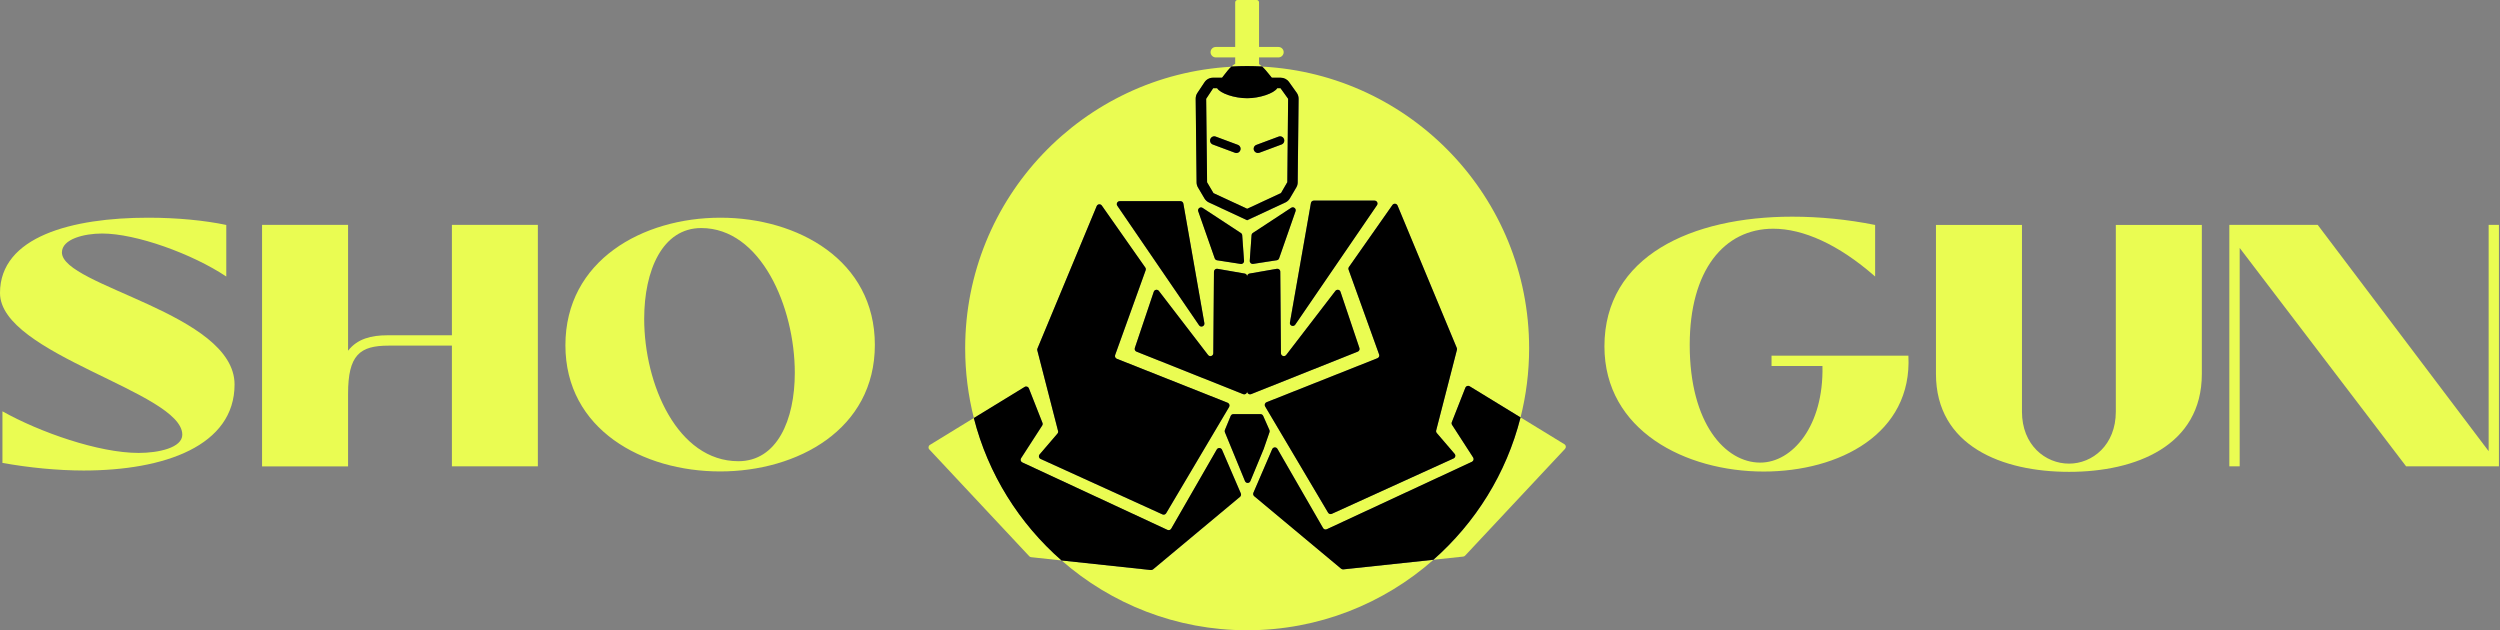 <svg width="238" height="60" viewBox="0 0 238 60" fill="none" xmlns="http://www.w3.org/2000/svg">
<rect x="0" y="0" width="238" height="60" fill="#808080" stroke="none"/>
<path d="M0.232 44.069V39.158C3.799 41.156 9.399 43.119 13.198 43.119C15.097 43.119 17.355 42.627 17.355 41.382C17.35 37.322 6.10352e-05 33.755 6.10352e-05 27.895C6.10352e-05 22.526 6.845 20.725 14.113 20.725C16.863 20.725 19.516 20.986 21.542 21.415V26.325C18.305 24.165 12.966 22.231 9.723 22.231C8.021 22.231 5.895 22.752 5.895 24.032C5.895 27.24 22.33 29.829 22.33 36.604C22.33 42.43 15.682 44.793 7.957 44.793C5.438 44.787 2.786 44.526 0.232 44.069Z" fill="#EAFC52"/>
<path d="M24.948 21.409H33.136V33.39C34.022 32.244 35.36 31.919 36.865 31.919H43.021V21.409H51.204V44.393H43.021V32.904H36.998C34.248 32.904 33.136 33.79 33.136 37.49V44.399H24.948V21.409Z" fill="#EAFC52"/>
<path d="M53.827 32.869C53.827 24.779 61.193 20.725 68.588 20.725C75.92 20.725 83.286 24.75 83.286 32.834C83.286 40.889 75.92 44.88 68.554 44.88C61.188 44.88 53.827 40.895 53.827 32.869ZM75.665 35.492C75.665 29.209 72.428 21.71 66.758 21.71C63.064 21.71 61.327 25.735 61.327 30.35C61.327 36.604 64.5 43.907 70.297 43.907C73.962 43.907 75.665 40.009 75.665 35.492Z" fill="#EAFC52"/>
<path d="M152.742 32.973C152.742 24.391 161.029 20.627 170.618 20.627C173.207 20.627 175.888 20.888 178.512 21.415V26.325C175.008 23.244 171.638 21.774 168.817 21.774C164.104 21.774 160.861 25.764 160.861 32.84C160.861 40.339 164.266 44.04 167.572 44.04C170.647 44.04 173.63 40.536 173.497 34.844H168.65V33.859H181.679C182.067 41.295 175.095 44.891 167.897 44.891C160.467 44.885 152.742 40.994 152.742 32.973Z" fill="#EAFC52"/>
<path d="M184.303 35.59V21.414H192.491V39.192C192.491 42.366 194.715 44.138 196.973 44.138C199.197 44.138 201.426 42.371 201.426 39.192V21.414H209.615V35.59C209.615 42.464 203.297 44.92 196.979 44.92C190.62 44.92 184.303 42.464 184.303 35.59Z" fill="#EAFC52"/>
<path d="M212.232 44.394V21.409H220.646L236.919 42.952V21.409H237.898V44.394H229.061L213.217 23.604V44.394H212.232Z" fill="#EAFC52"/>
<path d="M115.865 8.396H115.489L114.823 9.404L114.91 17.355L115.518 18.386L118.726 19.874L121.946 18.38L122.548 17.343L122.629 9.398L121.905 8.391H121.592C121.28 8.883 119.919 9.346 118.726 9.346C117.515 9.352 116.166 8.894 115.865 8.396ZM119.612 13.794L121.725 13.006C121.928 12.931 122.16 13.035 122.241 13.238C122.316 13.446 122.212 13.672 122.009 13.753L119.896 14.541C119.849 14.558 119.803 14.564 119.757 14.564C119.594 14.564 119.444 14.465 119.386 14.303C119.305 14.101 119.409 13.875 119.612 13.794ZM118.083 14.309C118.025 14.471 117.869 14.57 117.712 14.57C117.666 14.57 117.62 14.564 117.573 14.546L115.46 13.759C115.251 13.684 115.147 13.452 115.228 13.243C115.303 13.035 115.535 12.931 115.743 13.012L117.857 13.799C118.054 13.875 118.158 14.101 118.083 14.309Z" fill="#EAFC52"/>
<path d="M127.679 54.139L119.404 47.237C119.311 47.156 119.276 47.028 119.328 46.912L121.118 42.76C121.21 42.552 121.5 42.534 121.616 42.731L125.953 50.271C126.023 50.398 126.179 50.445 126.312 50.387L140.13 43.965C140.286 43.895 140.338 43.704 140.245 43.559L138.236 40.45C138.19 40.374 138.178 40.282 138.213 40.195L139.504 36.911C139.568 36.749 139.759 36.686 139.909 36.778L144.756 39.743C145.289 37.635 145.573 35.423 145.573 33.147C145.573 18.797 134.315 7.082 120.157 6.341C120.406 6.561 120.626 6.833 120.851 7.123C120.927 7.215 121.002 7.314 121.083 7.407H121.923C122.235 7.407 122.531 7.557 122.716 7.812L123.452 8.843C123.573 9.011 123.637 9.213 123.631 9.416L123.544 17.373C123.544 17.541 123.498 17.709 123.411 17.853L122.797 18.896C122.699 19.064 122.548 19.203 122.369 19.284L118.732 20.975L115.095 19.284C114.916 19.203 114.765 19.064 114.667 18.896L114.053 17.853C113.966 17.709 113.92 17.541 113.92 17.373L113.833 9.41C113.833 9.213 113.885 9.028 113.995 8.86L114.673 7.841C114.852 7.569 115.159 7.407 115.483 7.407H116.346C116.416 7.32 116.479 7.233 116.543 7.152C116.78 6.839 116.995 6.567 117.238 6.353C103.108 7.129 91.885 18.832 91.885 33.159C91.885 35.452 92.175 37.676 92.713 39.801L97.549 36.842C97.699 36.749 97.89 36.819 97.954 36.975L99.245 40.259C99.28 40.34 99.269 40.438 99.222 40.513L97.213 43.623C97.12 43.768 97.178 43.953 97.329 44.029L111.146 50.451C111.279 50.514 111.435 50.462 111.505 50.335L115.842 42.795C115.958 42.598 116.248 42.615 116.34 42.824L118.13 46.976C118.176 47.092 118.147 47.219 118.054 47.3L109.779 54.203C109.721 54.249 109.646 54.273 109.571 54.267L101.064 53.358C105.783 57.487 111.962 60 118.726 60C125.531 60 131.733 57.464 136.464 53.294L127.887 54.209C127.812 54.209 127.737 54.186 127.679 54.139ZM133.047 19.568L138.688 33.13C138.711 33.188 138.717 33.246 138.699 33.304L136.724 40.977C136.701 41.063 136.724 41.156 136.782 41.226L138.479 43.206C138.601 43.345 138.554 43.565 138.381 43.641L126.787 48.916C126.66 48.974 126.503 48.928 126.434 48.806L120.44 38.689C120.353 38.544 120.417 38.353 120.579 38.29L131.13 34.103C131.269 34.045 131.339 33.889 131.293 33.75L128.385 25.671C128.357 25.584 128.368 25.492 128.42 25.416L132.561 19.515C132.688 19.33 132.96 19.365 133.047 19.568ZM124.795 19.33C124.818 19.197 124.934 19.099 125.067 19.099H130.852C131.078 19.099 131.211 19.348 131.084 19.533L123.301 30.906C123.133 31.155 122.745 30.993 122.797 30.698L124.795 19.33ZM119.149 22.393C119.155 22.307 119.201 22.226 119.276 22.179L122.919 19.788C123.139 19.643 123.423 19.863 123.336 20.112L121.772 24.594C121.737 24.692 121.651 24.762 121.552 24.779L119.299 25.127C119.12 25.156 118.964 25.011 118.981 24.831L119.149 22.393ZM118.726 26.314C118.726 26.181 118.825 26.065 118.958 26.042L121.558 25.59C121.726 25.561 121.882 25.689 121.882 25.862L121.946 33.628C121.946 33.894 122.282 34.004 122.444 33.796L127.129 27.698C127.262 27.518 127.546 27.565 127.615 27.779L129.416 33.13C129.463 33.269 129.393 33.425 129.254 33.477L119.108 37.52C118.923 37.595 118.726 37.456 118.726 37.259C118.726 37.456 118.529 37.589 118.344 37.52L108.198 33.477C108.059 33.425 107.99 33.269 108.036 33.13L109.837 27.779C109.907 27.565 110.185 27.518 110.324 27.698L115.008 33.796C115.171 34.004 115.506 33.894 115.506 33.628L115.57 25.862C115.57 25.689 115.726 25.561 115.894 25.59L118.495 26.042C118.628 26.065 118.726 26.181 118.726 26.314ZM114.493 19.788L118.136 22.179C118.211 22.226 118.257 22.307 118.263 22.393L118.437 24.826C118.448 25.005 118.292 25.15 118.118 25.121L115.865 24.774C115.761 24.756 115.68 24.687 115.645 24.588L114.082 20.106C113.989 19.863 114.273 19.643 114.493 19.788ZM106.6 19.156H112.385C112.518 19.156 112.634 19.255 112.657 19.388L114.655 30.761C114.707 31.057 114.319 31.213 114.151 30.97L106.368 19.596C106.241 19.405 106.374 19.156 106.6 19.156ZM111.018 48.864C110.943 48.986 110.793 49.032 110.665 48.974L99.072 43.698C98.904 43.623 98.852 43.403 98.973 43.264L100.67 41.284C100.728 41.214 100.751 41.121 100.728 41.035L98.753 33.362C98.736 33.304 98.742 33.24 98.765 33.188L104.405 19.625C104.492 19.423 104.764 19.394 104.892 19.573L109.032 25.474C109.084 25.55 109.096 25.642 109.067 25.729L106.16 33.807C106.108 33.947 106.177 34.109 106.322 34.161L116.873 38.348C117.035 38.411 117.099 38.602 117.012 38.747L111.018 48.864ZM118.518 45.795L116.607 41.145C116.578 41.075 116.578 41 116.607 40.93L117.157 39.593C117.197 39.488 117.302 39.419 117.417 39.419H119.994C120.104 39.419 120.203 39.483 120.249 39.587L120.846 40.936C120.875 41 120.875 41.075 120.851 41.139L120.33 42.645C120.33 42.65 120.324 42.656 120.324 42.662L119.027 45.795C118.94 46.026 118.616 46.026 118.518 45.795Z" fill="#EAFC52"/>
<path d="M114.151 30.964C114.319 31.213 114.707 31.057 114.655 30.756L112.657 19.382C112.634 19.249 112.518 19.151 112.385 19.151H106.599C106.374 19.151 106.24 19.4 106.368 19.585L114.151 30.964Z" fill="black"/>
<path d="M116.873 38.341L106.321 34.154C106.182 34.097 106.113 33.94 106.159 33.801L109.066 25.723C109.095 25.636 109.084 25.543 109.032 25.468L104.891 19.567C104.764 19.388 104.492 19.417 104.405 19.619L98.764 33.182C98.741 33.24 98.735 33.297 98.753 33.355L100.727 41.028C100.751 41.115 100.727 41.208 100.67 41.277L98.973 43.258C98.851 43.397 98.897 43.617 99.071 43.692L110.665 48.968C110.792 49.026 110.948 48.979 111.018 48.858L117.012 38.741C117.098 38.596 117.029 38.405 116.873 38.341Z" fill="black"/>
<path d="M92.713 39.789L88.526 42.355C88.376 42.447 88.347 42.656 88.469 42.783L97.989 52.958C98.035 53.004 98.099 53.039 98.163 53.044L101.07 53.357C97.039 49.831 94.074 45.128 92.713 39.789Z" fill="#EAFC52"/>
<path d="M109.773 54.197L118.049 47.294C118.141 47.213 118.176 47.086 118.124 46.97L116.335 42.818C116.242 42.609 115.952 42.592 115.836 42.789L111.499 50.329C111.43 50.456 111.273 50.502 111.14 50.444L97.323 44.022C97.166 43.953 97.114 43.762 97.207 43.617L99.216 40.507C99.263 40.432 99.274 40.339 99.24 40.252L97.948 36.969C97.885 36.807 97.694 36.743 97.543 36.836L92.707 39.795C94.068 45.14 97.033 49.837 101.058 53.357L109.565 54.267C109.64 54.267 109.715 54.243 109.773 54.197Z" fill="black"/>
<path d="M123.307 30.906L131.09 19.533C131.217 19.348 131.084 19.099 130.858 19.099H125.073C124.94 19.099 124.824 19.197 124.801 19.33L122.803 30.704C122.745 30.999 123.133 31.155 123.307 30.906Z" fill="black"/>
<path d="M128.385 25.671L131.293 33.75C131.345 33.889 131.275 34.045 131.13 34.103L120.579 38.29C120.417 38.353 120.353 38.544 120.44 38.689L126.434 48.806C126.509 48.928 126.66 48.974 126.787 48.916L138.381 43.641C138.549 43.565 138.601 43.345 138.479 43.206L136.782 41.226C136.724 41.156 136.701 41.063 136.724 40.977L138.699 33.304C138.717 33.246 138.711 33.182 138.688 33.13L133.047 19.568C132.96 19.365 132.688 19.336 132.561 19.515L128.42 25.416C128.368 25.492 128.357 25.584 128.385 25.671Z" fill="black"/>
<path d="M148.932 42.291L144.756 39.737C143.413 45.071 140.465 49.762 136.47 53.288L139.301 52.987C139.365 52.981 139.429 52.947 139.475 52.9L148.995 42.726C149.111 42.593 149.088 42.384 148.932 42.291Z" fill="#EAFC52"/>
<path d="M144.756 39.737L139.91 36.772C139.759 36.679 139.568 36.749 139.504 36.905L138.213 40.189C138.178 40.27 138.19 40.368 138.236 40.444L140.245 43.553C140.338 43.698 140.28 43.883 140.13 43.959L126.312 50.381C126.179 50.445 126.023 50.392 125.953 50.265L121.61 42.731C121.494 42.534 121.205 42.551 121.112 42.76L119.323 46.912C119.276 47.028 119.305 47.155 119.398 47.236L127.673 54.139C127.731 54.185 127.806 54.209 127.882 54.203L136.458 53.288C140.465 49.761 143.413 45.071 144.756 39.737Z" fill="black"/>
<path d="M115.57 25.862L115.506 33.628C115.506 33.894 115.171 34.004 115.008 33.796L110.324 27.698C110.19 27.518 109.907 27.565 109.837 27.779L108.036 33.13C107.99 33.269 108.059 33.425 108.198 33.477L118.344 37.52C118.529 37.595 118.726 37.456 118.726 37.259C118.726 37.456 118.923 37.589 119.108 37.52L129.254 33.477C129.393 33.425 129.463 33.269 129.416 33.13L127.615 27.779C127.546 27.565 127.268 27.518 127.129 27.698L122.444 33.796C122.282 34.004 121.946 33.894 121.946 33.628L121.882 25.862C121.882 25.689 121.726 25.561 121.558 25.59L118.958 26.042C118.825 26.065 118.726 26.181 118.726 26.314C118.726 26.181 118.628 26.065 118.495 26.042L115.894 25.59C115.732 25.561 115.576 25.689 115.57 25.862Z" fill="black"/>
<path d="M115.639 24.594C115.674 24.693 115.761 24.762 115.859 24.779L118.112 25.127C118.292 25.156 118.448 25.011 118.431 24.832L118.257 22.399C118.251 22.312 118.205 22.231 118.13 22.185L114.487 19.793C114.267 19.649 113.983 19.869 114.07 20.118L115.639 24.594Z" fill="black"/>
<path d="M119.299 25.121L121.552 24.773C121.656 24.756 121.737 24.686 121.772 24.588L123.336 20.106C123.423 19.857 123.145 19.637 122.919 19.782L119.276 22.173C119.201 22.22 119.155 22.301 119.149 22.387L118.975 24.82C118.964 25.005 119.12 25.15 119.299 25.121Z" fill="black"/>
<path d="M120.156 6.335C120.064 6.254 119.965 6.173 119.861 6.104V5.467H121.708C121.98 5.467 122.206 5.241 122.206 4.969C122.206 4.691 121.98 4.471 121.708 4.471H119.861V0.22C119.861 0.098 119.762 0 119.641 0H117.811C117.689 0 117.591 0.098 117.591 0.22V4.471H115.743C115.471 4.471 115.245 4.691 115.245 4.969C115.245 5.241 115.471 5.467 115.743 5.467H117.591V6.069C117.458 6.144 117.342 6.237 117.232 6.335C117.724 6.306 118.222 6.289 118.726 6.289C119.206 6.295 119.681 6.312 120.156 6.335Z" fill="#EAFC52"/>
<path d="M116.537 7.14C116.474 7.221 116.41 7.308 116.34 7.395H115.478C115.153 7.395 114.846 7.557 114.667 7.829L113.989 8.849C113.879 9.011 113.827 9.202 113.827 9.399L113.914 17.361C113.914 17.529 113.96 17.697 114.047 17.842L114.661 18.884C114.76 19.052 114.91 19.191 115.09 19.272L118.726 20.963L122.363 19.272C122.543 19.191 122.693 19.052 122.792 18.884L123.405 17.842C123.492 17.697 123.539 17.529 123.539 17.361L123.625 9.404C123.625 9.196 123.568 8.999 123.446 8.831L122.711 7.8C122.531 7.546 122.23 7.395 121.917 7.395H121.077C120.996 7.297 120.921 7.204 120.846 7.111C120.614 6.822 120.394 6.555 120.151 6.329C119.676 6.306 119.201 6.289 118.721 6.289C118.217 6.289 117.719 6.306 117.226 6.335C116.989 6.561 116.775 6.833 116.537 7.14ZM121.593 8.397H121.906L122.629 9.404L122.554 17.344L121.952 18.38L118.732 19.875L115.524 18.386L114.916 17.355L114.829 9.404L115.495 8.397H115.871C116.173 8.895 117.522 9.352 118.732 9.352C119.919 9.352 121.286 8.889 121.593 8.397Z" fill="black"/>
<path d="M120.336 42.65L120.857 41.145C120.88 41.081 120.875 41.006 120.851 40.942L120.255 39.593C120.209 39.494 120.11 39.425 120 39.425H117.423C117.307 39.425 117.209 39.494 117.163 39.598L116.612 40.936C116.583 41.006 116.583 41.081 116.612 41.15L118.523 45.8C118.616 46.032 118.946 46.032 119.039 45.8L120.336 42.668C120.33 42.656 120.336 42.65 120.336 42.65Z" fill="black"/>
<path d="M119.751 14.564C119.797 14.564 119.844 14.558 119.89 14.541L122.004 13.753C122.212 13.678 122.316 13.446 122.235 13.238C122.16 13.029 121.928 12.925 121.72 13.006L119.606 13.794C119.398 13.869 119.293 14.101 119.374 14.309C119.438 14.465 119.595 14.564 119.751 14.564Z" fill="black"/>
<path d="M115.223 13.238C115.147 13.447 115.251 13.673 115.454 13.754L117.568 14.541C117.614 14.559 117.661 14.565 117.707 14.565C117.869 14.565 118.02 14.466 118.077 14.304C118.153 14.095 118.049 13.87 117.846 13.789L115.732 13.001C115.529 12.926 115.304 13.03 115.223 13.238Z" fill="black"/>
</svg>

